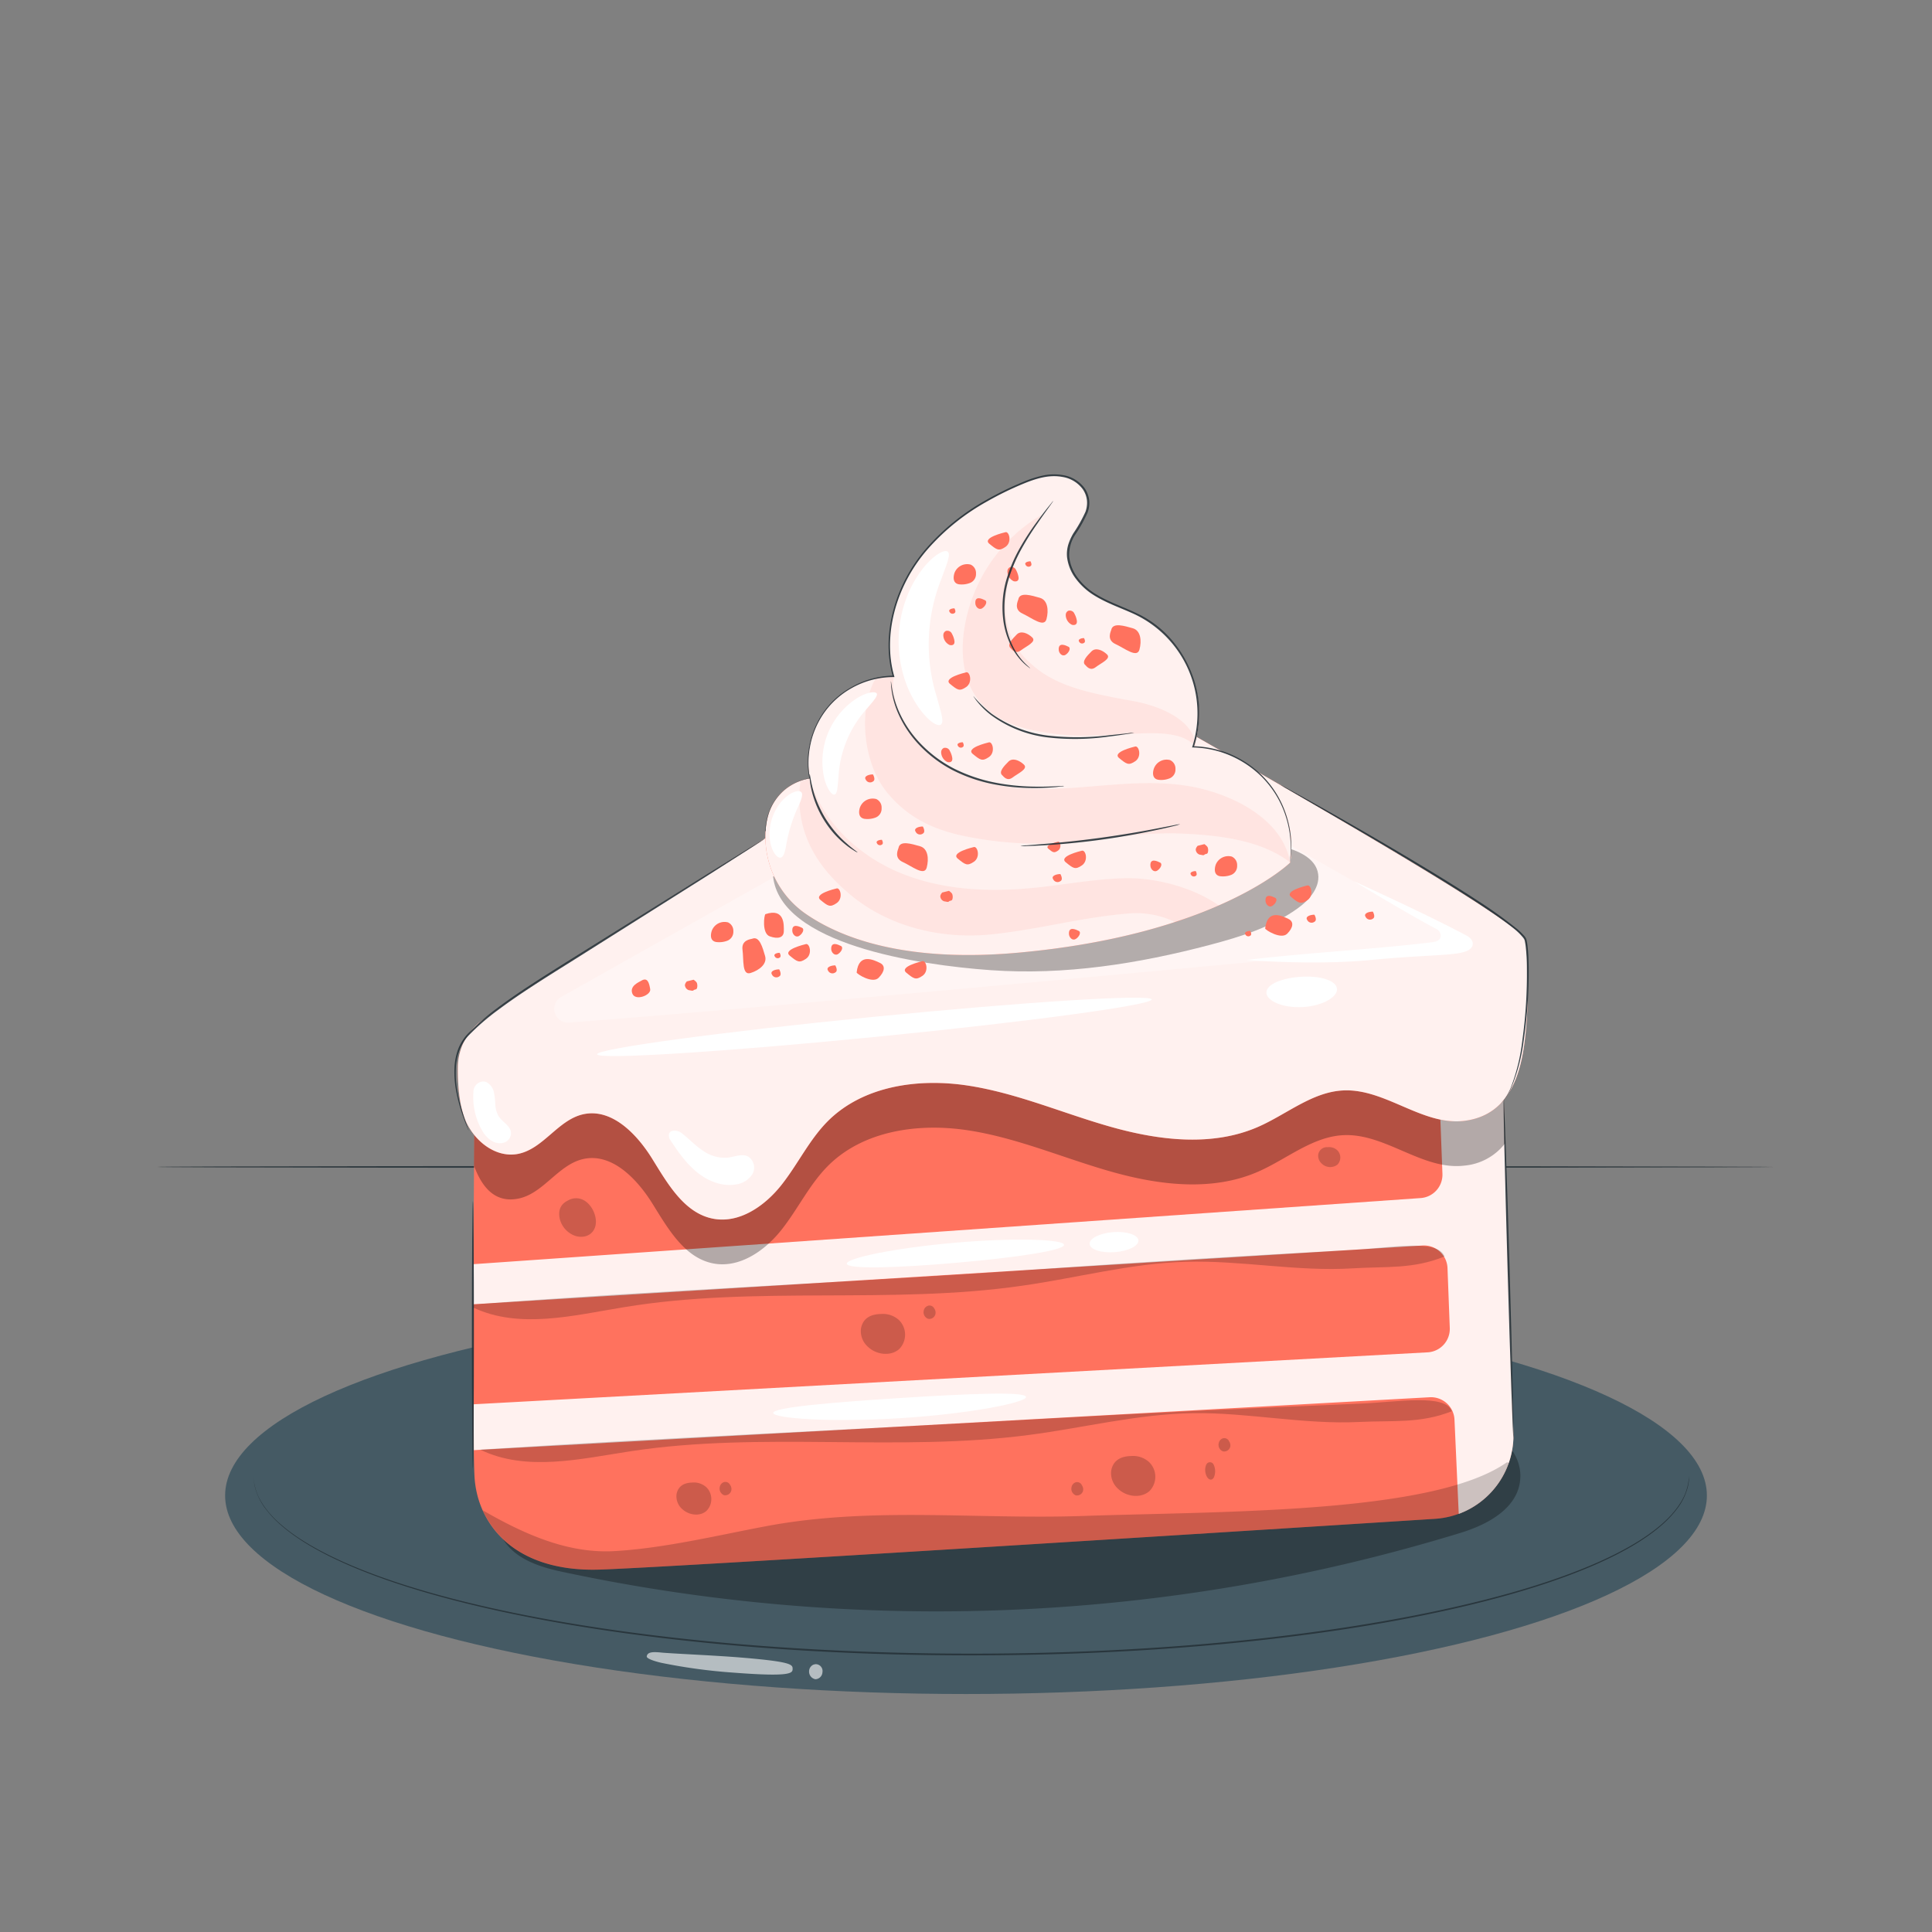 <svg xmlns="http://www.w3.org/2000/svg" viewBox="0 0 500 500"><rect x="0" y="0" width="500" height="500" fill="#808080" stroke="none"/><g id="freepik--Table--inject-15"><g style="opacity:0.9"><path d="M459.35,302c0,.15-93.74.26-209.34.26S40.65,302.19,40.65,302s93.72-.26,209.36-.26S459.35,301.9,459.35,302Z" style="fill:#263238"></path></g></g><g id="freepik--Cake--inject-15"><ellipse cx="250" cy="387.04" rx="191.74" ry="51.37" style="fill:#455a64"></ellipse><g style="opacity:0.9"><path d="M65.6,381.91a13.28,13.28,0,0,0,.74,4c.81,2.51,3,5.88,6.91,9.09,7.73,6.51,21.34,12.46,38.63,17.32,34.7,9.76,84.52,15.62,139.46,15.64S356.13,422,390.83,412.28c17.29-4.86,30.9-10.81,38.63-17.33,3.88-3.2,6.1-6.57,6.91-9.08a13.71,13.71,0,0,0,.74-4s0,.35,0,1a11.68,11.68,0,0,1-.61,3,16,16,0,0,1-2.27,4.35,28.13,28.13,0,0,1-4.61,4.86c-7.73,6.6-21.35,12.61-38.66,17.52-34.73,9.87-84.59,15.79-139.59,15.81s-104.83-5.94-139.56-15.81c-17.31-4.91-30.93-10.92-38.66-17.52a27.75,27.75,0,0,1-4.61-4.86,16,16,0,0,1-2.27-4.35,12.42,12.42,0,0,1-.45-1.7c-.07-.5-.15-.92-.16-1.26C65.6,382.26,65.6,381.91,65.6,381.91Z" style="fill:#263238"></path></g><g style="opacity:0.3"><path d="M387,371.22c-3.49-2.14-7.52-2.8-11.46-3.38a482.53,482.53,0,0,0-76.86-5l-169.6,33.05c2.33,7,9.81,9.48,16.31,10.87A462.88,462.88,0,0,0,378,396.7c7.06-2.16,15.55-6.59,15.47-14.87C393.42,377.34,390.53,373.37,387,371.22Z"></path></g><g style="opacity:0.6"><path d="M205.13,431.89c0,1.1-.28,2.14-15.11,1a141.88,141.88,0,0,1-18.9-2.56c-2-.47-3.82-1.12-3.74-1.66.18-1.29,1.93-1.18,4.16-.95,4.85.35,11.38.6,18.71,1.13C204.94,430,205.12,430.76,205.13,431.89Z" style="fill:#fff"></path></g><g style="opacity:0.6"><path d="M211,430.69l-.46.11a1.9,1.9,0,0,0-1.15,1.72,2,2,0,0,0,1.62,2.06,1.89,1.89,0,0,0,1.84-1.81A1.77,1.77,0,0,0,211,430.69Z" style="fill:#fff"></path></g><path d="M122.8,284.93s-.69,84.76,0,97.16,10.34,24.81,32.39,24.12c17.82-.56,161.67-9.66,216.2-13.14a21.65,21.65,0,0,0,20.26-22.22l-3.54-123.14s-109.57-66.15-112.32-65.46S122.8,284.93,122.8,284.93Z" style="fill:#FF725E"></path><path d="M388.76,270.18a6.09,6.09,0,0,0-7.08-4l-4.77,1.06a6.07,6.07,0,0,0-4.76,6.21l1.15,30.28a6.07,6.07,0,0,1-5.66,6.33L122.5,327.17v10.37l245.64-15.2a6.08,6.08,0,0,1,6.47,5.79l.59,15.51a6.08,6.08,0,0,1-5.66,6.34l-247,13.45.1,11.87,247.3-13.69a6.09,6.09,0,0,1,6.48,5.79l1.1,24.39a21.67,21.67,0,0,0,14.16-20.94Z" style="fill:#fff;opacity:0.9"></path><g style="opacity:0.9"><path d="M122.39,310.8c.14,0,.26,15.52.26,34.65s-.12,34.66-.26,34.66-.26-15.52-.26-34.66S122.25,310.8,122.39,310.8Z" style="fill:#263238"></path></g><g style="opacity:0.9"><path d="M389.15,284.66c.15,0,.83,19.6,1.53,43.78s1.14,43.8,1,43.81-.83-19.6-1.52-43.79S389,284.66,389.15,284.66Z" style="fill:#263238"></path></g><g style="opacity:0.2"><path d="M390,378.43c-18.92,13.36-73.21,12.66-109.75,13.9-27.7.94-54.73-2.47-81.94,2.64-12.56,2.37-26.64,5.76-39.41,6.46-12.11.66-23.46-4.52-33.94-10.55,4,8.83,13.54,15.85,30.27,15.33,17.82-.56,161.67-9.66,216.2-13.14a21.62,21.62,0,0,0,19.07-14.51Z"></path></g><g style="opacity:0.2"><path d="M182.83,384.92a4.83,4.83,0,0,0-3.77-1.23h-.15c-2.68.15-3.57,1.63-3.82,3a4.41,4.41,0,0,0,1.48,3.87c1.69,1.57,4.58,2,6.3.42A4.32,4.32,0,0,0,182.83,384.92Z"></path></g><g style="opacity:0.2"><path d="M297.37,378.37a6.17,6.17,0,0,0-4.76-1.54h0l-.19,0h0c-3.38.18-4.52,2-4.84,3.75a5.44,5.44,0,0,0,1.88,4.81c2.14,2,5.8,2.44,8,.52A5.29,5.29,0,0,0,297.37,378.37Z"></path></g><g style="opacity:0.2"><path d="M232.62,341.6a6.21,6.21,0,0,0-4.77-1.53h-.19c-3.39.18-4.52,2-4.84,3.75a5.41,5.41,0,0,0,1.88,4.8c2.14,2,5.8,2.45,8,.53A5.31,5.31,0,0,0,232.62,341.6Z"></path></g><g style="opacity:0.2"><path d="M151.1,310.62a4.14,4.14,0,0,0-4,0l0,0-.12.07,0,0c-2.37,1.15-2.49,3.19-2.08,4.88a6.31,6.31,0,0,0,3.15,3.92c2.27,1.2,5.08.59,5.93-1.83S153.32,311.84,151.1,310.62Z"></path></g><g style="opacity:0.2"><path d="M346.06,297.66a3.05,3.05,0,0,0-2.38-.77h-.1a2.27,2.27,0,0,0-2.42,1.88,2.73,2.73,0,0,0,.94,2.4,3.11,3.11,0,0,0,4,.26A2.64,2.64,0,0,0,346.06,297.66Z"></path></g><g style="opacity:0.2"><path d="M314.11,379.1a1,1,0,0,0-1.07-.66H313c-.76.08-1,.88-1.09,1.63a3.76,3.76,0,0,0,.43,2.09c.48.86,1.3,1.07,1.79.23A3.94,3.94,0,0,0,314.11,379.1Z"></path></g><g style="opacity:0.2"><path d="M189.27,385.7a1.82,1.82,0,0,0-.34-1.44h0l0,0h0a1.34,1.34,0,0,0-1.71-.64,1.66,1.66,0,0,0-.95,1.23,1.83,1.83,0,0,0,1.1,2.1A1.62,1.62,0,0,0,189.27,385.7Z"></path></g><g style="opacity:0.2"><path d="M280.3,385.8a1.8,1.8,0,0,0-.34-1.45h0l0-.05h0a1.35,1.35,0,0,0-1.71-.63,1.64,1.64,0,0,0-.94,1.22,1.81,1.81,0,0,0,1.09,2.1A1.62,1.62,0,0,0,280.3,385.8Z"></path></g><g style="opacity:0.2"><path d="M242.09,340.05a1.8,1.8,0,0,0-.33-1.45h0l0,0v0a1.33,1.33,0,0,0-1.7-.63,1.63,1.63,0,0,0-1,1.23,1.8,1.8,0,0,0,1.09,2.09A1.6,1.6,0,0,0,242.09,340.05Z"></path></g><g style="opacity:0.2"><path d="M318.39,374.41a1.79,1.79,0,0,0-.34-1.44h0l0-.05h0a1.35,1.35,0,0,0-1.71-.63,1.64,1.64,0,0,0-.94,1.22,1.81,1.81,0,0,0,1.09,2.1A1.62,1.62,0,0,0,318.39,374.41Z"></path></g><path d="M275.37,322.15c.08,1.45-12.44,3.31-27.92,4.66s-28.12,1.69-28.3.25S231.43,323,247,321.63,275.29,320.73,275.37,322.15Z" style="fill:#fff"></path><path d="M294.62,321c.11,1.43-2.64,2.8-6.12,3.06s-6.41-.69-6.51-2.12,2.63-2.81,6.12-3.07S294.51,319.59,294.62,321Z" style="fill:#fff"></path><path d="M265.54,361.52c.18,1.41-14.33,4.36-32.5,5.5s-32.93.05-32.93-1.36,14.61-2.69,32.6-3.84S265.36,360.07,265.54,361.52Z" style="fill:#fff"></path><g style="opacity:0.2"><path d="M122.5,338.41c12,5.65,26,2,39.06-.12,33.94-5.61,68.91-.62,103-5.55,14.12-2,28-5.78,42.29-6.19,14.41-.42,28.79,2.59,43.18,1.7,8.73-.53,15.73.24,23.81-3.08-1.71-4.63-14.28-2.21-23.54-1.71-29.11,1.58-54.14,3.09-83.21,5.13-48.8,3.43-95.65,5.25-144.45,9"></path></g><g style="opacity:0.2"><path d="M352.21,363.25c-29.13,1.2-54.18,2.38-83.28,4-48.84,2.79-95.81,4.78-144.66,7.91h0c11.91,5.81,26,2.39,39.07.4,34-5.16,68.9.28,103-4.2,14.14-1.85,28.11-5.41,42.37-5.63s28.75,3,43.16,2.27c8.72-.42,15.72.44,23.85-2.77C374.08,360.62,361.47,362.87,352.21,363.25Z"></path></g><g style="opacity:0.3"><path d="M394.88,254.89c-.52-5.36-102.16-62-111.28-67.55-6.82-4.13-14.56-1.68-18.85.79-36.91,21.28-123.47,75.82-130.94,81-4.11,2.84-9.07,5-11.31,6.76l.24,17.85-.07,7.93c2.09,5.71,5.51,9.72,11.47,8.53,6.48-1.29,10.28-8.72,16.71-10.22,7.41-1.74,13.94,5,18,11.52s8.33,14.08,15.81,15.49c6.75,1.26,13.29-3.3,17.56-8.68s7.25-11.77,12.1-16.62c9.14-9.12,23.4-11.11,36.16-9.17s24.74,7.21,37.16,10.72,26.11,5.17,37.94,0c7.42-3.24,14.06-9.1,22.16-9.46,10.85-.49,20.46,9.19,31.24,7.88a15,15,0,0,0,10.56-5.79l-.38-14C391.07,273.48,395.76,264,394.88,254.89Z"></path></g><path d="M394.88,243.32c.88,9.14.75,23-1.2,31.37S387.5,289,378.94,290.08c-10.78,1.31-20.39-8.36-31.24-7.88-8.1.36-14.74,6.23-22.16,9.46-11.84,5.15-25.53,3.49-37.94,0s-24.4-8.78-37.16-10.72-27,.05-36.16,9.17c-4.85,4.85-7.82,11.25-12.1,16.63s-10.81,9.93-17.56,8.67c-7.48-1.4-11.79-9-15.81-15.49s-10.55-13.26-18-11.52c-6.43,1.51-10.23,8.93-16.71,10.22-6,1.19-11.81-3.64-13.9-9.36-1.35-3.68-1.77-8.59-1.7-13.23a15.07,15.07,0,0,1,5.85-11.64c2.24-1.73,5.31-4,9.42-6.83,7.47-5.16,94-59.7,130.94-81,4.29-2.47,12-4.92,18.85-.79C292.72,181.29,394.36,238,394.88,243.32Z" style="fill:#FF725E"></path><g style="opacity:0.9"><path d="M394.88,243.32c.88,9.14.75,23-1.2,31.37S387.5,289,378.94,290.08c-10.78,1.31-20.39-8.36-31.24-7.88-8.1.36-14.74,6.23-22.16,9.46-11.84,5.15-25.53,3.49-37.94,0s-24.4-8.78-37.16-10.72-27,.05-36.16,9.17c-4.85,4.85-7.82,11.25-12.1,16.63s-10.81,9.93-17.56,8.67c-7.48-1.4-11.79-9-15.81-15.49s-10.55-13.26-18-11.52c-6.43,1.51-10.23,8.93-16.71,10.22-6,1.19-11.81-3.64-13.9-9.36-1.35-3.68-1.77-8.59-1.7-13.23a15.07,15.07,0,0,1,5.85-11.64c2.24-1.73,5.31-4,9.42-6.83,7.47-5.16,94-59.7,130.94-81,4.29-2.47,12-4.92,18.85-.79C292.72,181.29,394.36,238,394.88,243.32Z" style="fill:#fff"></path></g><path d="M145.25,258a3.55,3.55,0,0,0,2.18,6.62c50.41-3.7,196.16-17.48,225.47-20.26a1.62,1.62,0,0,0,.71-3c-17.37-9.94-80.41-45.92-96.24-53.8a7.84,7.84,0,0,0-7.31.18Z" style="fill:#fff;opacity:0.3"></path><path d="M298.05,258.66c.14,1.43-31.88,5.77-71.51,9.69s-71.88,5.93-72,4.5,31.87-5.77,71.51-9.69S297.91,257.23,298.05,258.66Z" style="fill:#fff"></path><path d="M346,255.79c.36,2.11-3.59,4.55-8.89,4.84s-9.48-1.7-9.36-3.84,4.13-3.69,8.93-4S345.66,253.65,346,255.79Z" style="fill:#fff"></path><path d="M193.66,299.34c-1.61-.88-3.56.06-5.39.27a9.81,9.81,0,0,1-6.35-1.81c-1.89-1.22-3.7-3.16-5.48-4.53a3.07,3.07,0,0,0-2.38-.62c-.79.18-1.24.87-.76,2.11,2,3.07,4.13,6.18,7,8.54s6.59,3.88,10.22,3.22a5.88,5.88,0,0,0,4.2-2.67A3.39,3.39,0,0,0,193.66,299.34Z" style="fill:#fff"></path><path d="M129.07,288.92a6.71,6.71,0,0,1-.89-3.14,16.9,16.9,0,0,0-.4-3.27,3.76,3.76,0,0,0-2-2.5,2,2,0,0,0-.87-.11,2.68,2.68,0,0,0-2.39,2.64,17.47,17.47,0,0,0,2.6,10.62c1.09,1.57,2.75,2.95,4.78,2.67a2.66,2.66,0,0,0,2.35-2.44C132.31,291.44,130.1,290.49,129.07,288.92Z" style="fill:#fff"></path><path d="M380.86,243.26a3.56,3.56,0,0,0-1.49-1.21c-9.36-5.07-29-14-29-14s14.5,8.79,21.39,12.38a2,2,0,0,1,1.1,1.76c-.05,1.26-1.34,1.56-2.4,1.68-16,1.92-31.92,2.66-47.87,4.57,0,0,17.22,1.45,32.21,0s22.74-1,25.27-2.56C381.43,245,381.27,244,380.86,243.26Z" style="fill:#fff"></path><g style="opacity:0.3"><path d="M341,225.52c-.83-3.14-4.15-4.9-7.24-5.9-7.16-2.34-14.8-2.71-22.32-3-32.41-1.25-65.81-1.18-95.94,10.8l-15.43-.59c1.91,17.49,37.24,22.89,56.33,24.25s38.27-1.67,56.77-6.56c7.93-2.09,15.93-4.6,22.6-9.39C339,232.86,342,229.28,341,225.52Z"></path></g><path d="M333.89,223.24a25.84,25.84,0,0,0-25-29.9c4.21-12.14-1.37-26.91-12.56-33.24-4.26-2.41-9.13-3.68-13.25-6.33s-7.52-7.46-6.37-12.22c1.11-4.57,6.11-8,4.8-12.94a7.48,7.48,0,0,0-5-5c-4.23-1.41-8.49,0-12.42,1.72-10,4.26-19.47,10.35-26,19s-9.75,20.26-6.8,30.72a22.08,22.08,0,0,0-21.7,26.37,13.6,13.6,0,0,0-10.46,8.63,18.6,18.6,0,0,0-1,5.07A24.23,24.23,0,0,0,209,236.82c8.92,6,25.52,12.36,54.62,9.72C315,241.87,333.89,223.24,333.89,223.24Z" style="fill:#FF725E"></path><g style="opacity:0.9"><path d="M333.89,223.24a25.84,25.84,0,0,0-25-29.9c4.21-12.14-1.37-26.91-12.56-33.24-4.26-2.41-9.13-3.68-13.25-6.33s-7.52-7.46-6.37-12.22c1.11-4.57,6.11-8,4.8-12.94a7.48,7.48,0,0,0-5-5c-4.23-1.41-8.49,0-12.42,1.72-10,4.26-19.47,10.35-26,19s-9.75,20.26-6.8,30.72a22.08,22.08,0,0,0-21.7,26.37,13.6,13.6,0,0,0-10.46,8.63,18.6,18.6,0,0,0-1,5.07A24.23,24.23,0,0,0,209,236.82c8.92,6,25.52,12.36,54.62,9.72C315,241.87,333.89,223.24,333.89,223.24Z" style="fill:#fff"></path></g><g style="opacity:0.1"><path d="M231.3,175.13c-1.33,9.88,7.91,20.45,17.34,25s20.42,4.43,30.88,3.63,21.12-2.14,31.31.34,21.26,8.77,23.06,19.1c-7.36-5.7-18.09-7-27.4-7.44s-18.58.93-27.84,2a92.07,92.07,0,0,1-27.07-1c-9.18-1.59-16.65-4.83-22.39-12.17s-7.2-20.94-2.57-29A13.89,13.89,0,0,1,231.3,175.13Z" style="fill:#FF725E"></path></g><g style="opacity:0.1"><path d="M293.14,181.41C279.11,178.9,271.6,177,265,170c-4.58-4.89-5.6-12.33-4.14-18.87s5.05-12.39,8.81-17.94a41.65,41.65,0,0,0-20.26,30.61c-.62,5.15-.21,10.59,2.32,15.12,4.36,7.79,12.51,9.87,21.36,11,15.56,2,30.62-3.39,36.42,3.39h0C309.1,186.27,300.1,182.65,293.14,181.41Z" style="fill:#FF725E"></path></g><g style="opacity:0.1"><path d="M291.49,227.28c-7.88.12-15.67,1.65-23.51,2.45-11.7,1.2-23.83.71-34.73-3.71s-20.43-13.2-23.68-24.51l-2.41.68c-1.63,12.48,3.74,22,13.55,29.88s23,11,35.51,9.78c12-1.17,23.65-4.45,35.67-5.42a23,23,0,0,1,12.4,2.29l11.11-4.4C309,229.77,299.37,227.16,291.49,227.28Z" style="fill:#FF725E"></path></g><path d="M216,205.63c-.65.22-1.93-1.27-2.69-4.24A19.53,19.53,0,0,1,222,180.56c2.66-1.54,4.61-1.67,4.91-1.06s-.9,1.94-2.57,3.91A28.6,28.6,0,0,0,217,201.06C216.76,203.63,216.73,205.41,216,205.63Z" style="fill:#fff"></path><path d="M245.29,142.79c.83.74-.31,3.28-1.7,7.13a45.48,45.48,0,0,0-1.19,30.33c1.08,3.95,2,6.57,1.12,7.25s-3.44-.92-6.12-4.9a28.09,28.09,0,0,1-3.52-7.61,31.84,31.84,0,0,1,.81-20.49,28.19,28.19,0,0,1,4.1-7.31C241.78,143.43,244.53,142.09,245.29,142.79Z" style="fill:#fff"></path><path d="M202.1,221.94c-.66.21-1.67-.65-2.35-2.5a10.26,10.26,0,0,1-.59-3.36,13.21,13.21,0,0,1,2.49-7.9,10.61,10.61,0,0,1,2.41-2.42c1.62-1.12,2.95-1.24,3.36-.69s0,1.68-.58,3.11a39.61,39.61,0,0,0-3.43,10.88C203.1,220.58,202.8,221.72,202.1,221.94Z" style="fill:#fff"></path><path d="M194.68,242.94c-.33.13-2.87.26-2.52,2.87s-.18,6.71,2.09,6,4.36-2.36,3.75-4.41S196.59,242.16,194.68,242.94Z" style="fill:#FF725E"></path><path d="M232.54,219.42c-.06.36-1.31,2.58,1.09,3.67s5.59,3.73,6.2,1.44.33-4.95-1.73-5.52S232.9,217.39,232.54,219.42Z" style="fill:#FF725E"></path><path d="M287.59,163c-.06.36-1.31,2.58,1.09,3.68s5.59,3.72,6.21,1.43.32-4.95-1.74-5.52S288,161,287.59,163Z" style="fill:#FF725E"></path><path d="M263.54,155.13c-.06.35-1.31,2.57,1.09,3.67s5.59,3.72,6.2,1.43.33-4.95-1.73-5.52S263.9,153.09,263.54,155.13Z" style="fill:#FF725E"></path><path d="M259.43,200.68c.2.16,1.16,1.65,2.62.54s4.13-2.23,2.92-3.36-2.94-1.82-4-.74S258.3,199.8,259.43,200.68Z" style="fill:#FF725E"></path><path d="M280.92,172.15c.2.16,1.16,1.65,2.62.53s4.13-2.22,2.92-3.35-2.94-1.82-4-.74S279.78,171.27,280.92,172.15Z" style="fill:#FF725E"></path><path d="M261.59,167.78c.19.15,1.15,1.65,2.62.53s4.12-2.22,2.92-3.35-2.95-1.83-4-.75S260.45,166.89,261.59,167.78Z" style="fill:#FF725E"></path><path d="M208.58,244.33c-.43.11-6.1,1.44-4.19,3s2.44,2,4.19.81S209.53,244.09,208.58,244.33Z" style="fill:#FF725E"></path><path d="M252.05,219.21c-.43.11-6.1,1.44-4.18,3s2.44,2,4.18.81S253,219,252.05,219.21Z" style="fill:#FF725E"></path><path d="M280,220.16c-.43.11-6.1,1.44-4.18,3s2.44,2,4.18.8S281,219.91,280,220.16Z" style="fill:#FF725E"></path><path d="M255.93,192.12c-.43.11-6.1,1.44-4.18,3s2.44,2,4.18.81S256.88,191.87,255.93,192.12Z" style="fill:#FF725E"></path><path d="M216.53,229.92c-.43.11-6.1,1.44-4.18,3s2.44,2,4.18.8S217.48,229.67,216.53,229.92Z" style="fill:#FF725E"></path><path d="M273.82,217.84c-.26.06-3.66.86-2.51,1.81s1.46,1.21,2.51.48S274.39,217.69,273.82,217.84Z" style="fill:#FF725E"></path><path d="M238.74,248.74c-.43.11-6.1,1.44-4.18,3s2.44,2,4.18.8S239.69,248.5,238.74,248.74Z" style="fill:#FF725E"></path><path d="M338.35,229.15c-.43.11-6.1,1.44-4.19,3s2.44,2,4.19.81S339.3,228.91,338.35,229.15Z" style="fill:#FF725E"></path><path d="M250.05,174c-.43.11-6.1,1.44-4.18,3s2.44,2,4.18.8S251,173.71,250.05,174Z" style="fill:#FF725E"></path><path d="M260.22,137.73c-.43.11-6.1,1.44-4.18,3s2.44,2,4.18.8S261.17,137.48,260.22,137.73Z" style="fill:#FF725E"></path><path d="M293.81,193.19c-.43.11-6.1,1.44-4.18,3s2.44,2,4.18.81S294.76,193,293.81,193.19Z" style="fill:#FF725E"></path><path d="M201.66,250.87c-1.19,0-2.41.53-1.89,1.31a1.25,1.25,0,0,0,1.89.52C202.47,252.27,201.66,250.87,201.66,250.87Z" style="fill:#FF725E"></path><path d="M355.29,235.93c-1.19,0-2.41.52-1.89,1.31a1.26,1.26,0,0,0,1.89.52C356.1,237.32,355.29,235.93,355.29,235.93Z" style="fill:#FF725E"></path><path d="M274.43,226.21c-1.19,0-2.41.53-1.88,1.31a1.25,1.25,0,0,0,1.88.52C275.25,227.61,274.43,226.21,274.43,226.21Z" style="fill:#FF725E"></path><path d="M216.17,249.84c-1.19,0-2.41.53-1.89,1.31a1.26,1.26,0,0,0,1.89.52C217,251.24,216.17,249.84,216.17,249.84Z" style="fill:#FF725E"></path><path d="M340.17,236.73c-1.19,0-2.41.52-1.89,1.31a1.26,1.26,0,0,0,1.89.52C341,238.12,340.17,236.73,340.17,236.73Z" style="fill:#FF725E"></path><path d="M238.83,213.9c-1.19,0-2.41.52-1.88,1.31a1.25,1.25,0,0,0,1.88.52C239.65,215.29,238.83,213.9,238.83,213.9Z" style="fill:#FF725E"></path><path d="M225.92,200.42c-1.19,0-2.41.53-1.88,1.31a1.25,1.25,0,0,0,1.88.52C226.74,201.82,225.92,200.42,225.92,200.42Z" style="fill:#FF725E"></path><path d="M201.77,246.59c-.8,0-1.63.36-1.28.89a.86.86,0,0,0,1.28.35C202.32,247.54,201.77,246.59,201.77,246.59Z" style="fill:#FF725E"></path><path d="M323.56,240.92c-.81,0-1.63.36-1.28.89a.86.86,0,0,0,1.28.35C324.11,241.87,323.56,240.92,323.56,240.92Z" style="fill:#FF725E"></path><path d="M309.46,225.44c-.8,0-1.63.35-1.27.88a.84.84,0,0,0,1.27.35C310,226.38,309.46,225.44,309.46,225.44Z" style="fill:#FF725E"></path><path d="M249.16,192.1c-.8,0-1.63.35-1.27.88a.85.85,0,0,0,1.27.36C249.71,193,249.16,192.1,249.16,192.1Z" style="fill:#FF725E"></path><path d="M280.54,165.14c-.8,0-1.63.36-1.28.89a.86.86,0,0,0,1.28.35C281.09,166.09,280.54,165.14,280.54,165.14Z" style="fill:#FF725E"></path><path d="M266.69,145.27c-.8,0-1.63.35-1.27.88a.85.85,0,0,0,1.27.36C267.24,146.21,266.69,145.27,266.69,145.27Z" style="fill:#FF725E"></path><path d="M247,157.44c-.8,0-1.62.35-1.27.88a.85.85,0,0,0,1.27.36C247.57,158.38,247,157.44,247,157.44Z" style="fill:#FF725E"></path><path d="M228.23,217.34c-.81,0-1.63.36-1.28.89a.86.86,0,0,0,1.28.35C228.78,218.28,228.23,217.34,228.23,217.34Z" style="fill:#FF725E"></path><path d="M179.5,253.55l-1.74.43s-.7.69-.44,1.3a1.42,1.42,0,0,0,1.06,1c.33,0,.86.26,1.12,0s.7-.09.87-.52a2.24,2.24,0,0,0,0-1.31C180.28,254.06,179.5,253.55,179.5,253.55Z" style="fill:#FF725E"></path><path d="M311.7,218.46l-1.74.43s-.7.7-.44,1.31a1.4,1.4,0,0,0,1.06,1c.34,0,.86.27,1.12,0s.7-.08.87-.52a2.17,2.17,0,0,0,0-1.31C312.48,219,311.7,218.46,311.7,218.46Z" style="fill:#FF725E"></path><path d="M245.59,230.55l-1.74.43s-.7.7-.44,1.31a1.42,1.42,0,0,0,1.06,1c.34,0,.86.27,1.12,0s.7-.08.87-.52a2.17,2.17,0,0,0,0-1.31C246.38,231.07,245.59,230.55,245.59,230.55Z" style="fill:#FF725E"></path><path d="M184.34,240.58c-.21.39-1.05,2.85,1,3.21a5.91,5.91,0,0,0,2.77-.29,2.45,2.45,0,0,0,1.68-2.33v-.26a2.38,2.38,0,0,0-1.27-2.14.69.69,0,0,0-.3-.1A3.5,3.5,0,0,0,184.34,240.58Z" style="fill:#FF725E"></path><path d="M314.73,223.55c-.21.39-1,2.85,1,3.21a5.93,5.93,0,0,0,2.77-.29,2.45,2.45,0,0,0,1.67-2.33v-.25a2.38,2.38,0,0,0-1.27-2.15.82.82,0,0,0-.29-.1A3.51,3.51,0,0,0,314.73,223.55Z" style="fill:#FF725E"></path><path d="M298.76,198.59c-.22.38-1.05,2.85,1,3.21a5.8,5.8,0,0,0,2.77-.3,2.44,2.44,0,0,0,1.68-2.32v-.26a2.4,2.4,0,0,0-1.28-2.15.76.76,0,0,0-.29-.1A3.49,3.49,0,0,0,298.76,198.59Z" style="fill:#FF725E"></path><path d="M247.14,148c-.21.38-1,2.85,1,3.21a5.8,5.8,0,0,0,2.77-.3,2.44,2.44,0,0,0,1.68-2.33v-.25a2.39,2.39,0,0,0-1.27-2.15.86.86,0,0,0-.3-.1A3.49,3.49,0,0,0,247.14,148Z" style="fill:#FF725E"></path><path d="M222.67,208.7c-.21.39-1,2.85,1.05,3.21a5.94,5.94,0,0,0,2.77-.29,2.45,2.45,0,0,0,1.67-2.33V209a2.38,2.38,0,0,0-1.27-2.15.8.8,0,0,0-.3-.1A3.5,3.5,0,0,0,222.67,208.7Z" style="fill:#FF725E"></path><path d="M245.15,197.2c.21.09,1.49.33,1.29-1.08a5.46,5.46,0,0,0-.62-1.77,1.28,1.28,0,0,0-1.36-.81l-.12,0a1.15,1.15,0,0,0-.76,1.1.42.42,0,0,0,0,.2A2.86,2.86,0,0,0,245.15,197.2Z" style="fill:#FF725E"></path><path d="M245.71,166.9c.21.09,1.49.34,1.29-1.07a5.38,5.38,0,0,0-.62-1.77,1.28,1.28,0,0,0-1.36-.81l-.12,0a1.14,1.14,0,0,0-.76,1.1.42.42,0,0,0,0,.2A2.83,2.83,0,0,0,245.71,166.9Z" style="fill:#FF725E"></path><path d="M262.3,150.4c.21.09,1.49.33,1.29-1.08a5.71,5.71,0,0,0-.62-1.77,1.29,1.29,0,0,0-1.36-.81l-.12,0a1.14,1.14,0,0,0-.76,1.09.72.72,0,0,0,0,.21A2.85,2.85,0,0,0,262.3,150.4Z" style="fill:#FF725E"></path><path d="M277.39,161.68c.22.09,1.49.33,1.29-1.08a5.46,5.46,0,0,0-.62-1.77,1.27,1.27,0,0,0-1.36-.8l-.12,0a1.14,1.14,0,0,0-.76,1.09.46.46,0,0,0,0,.21A2.84,2.84,0,0,0,277.39,161.68Z" style="fill:#FF725E"></path><path d="M166,253.79c-.61.38-3.13,1.34-2.35,3.35s4.88.42,4.62-1.14S167.62,252.82,166,253.79Z" style="fill:#FF725E"></path><path d="M198.1,236.58c-.34.11-1,5,1.12,5.75s3.6.35,3.63-1.31S203.09,234.92,198.1,236.58Z" style="fill:#FF725E"></path><path d="M221.7,251.67c0,.37,4.12,3,5.7,1.37s1.81-3.14.31-3.85S222.26,246.45,221.7,251.67Z" style="fill:#FF725E"></path><path d="M327.42,240.29c0,.36,4.12,2.94,5.7,1.36s1.81-3.13.31-3.84S328,235.06,327.42,240.29Z" style="fill:#FF725E"></path><path d="M205.05,241c.07.8.88,1.74,1.75,1.22s1.48-1.74.78-2.09S204.88,238.84,205.05,241Z" style="fill:#FF725E"></path><path d="M215.12,245.7c.06.8.87,1.74,1.74,1.22s1.48-1.74.79-2.09S215,243.52,215.12,245.7Z" style="fill:#FF725E"></path><path d="M327.52,233.23c.06.8.87,1.75,1.74,1.22s1.48-1.74.78-2.09S327.34,231.05,327.52,233.23Z" style="fill:#FF725E"></path><path d="M276.65,241.79c.07.81.87,1.75,1.75,1.22s1.48-1.74.78-2.09S276.48,239.62,276.65,241.79Z" style="fill:#FF725E"></path><path d="M297.73,224.11c.06.8.87,1.74,1.74,1.22s1.48-1.74.78-2.09S297.55,221.93,297.73,224.11Z" style="fill:#FF725E"></path><path d="M274,168.25c.07.8.88,1.74,1.75,1.22s1.48-1.74.78-2.09S273.83,166.07,274,168.25Z" style="fill:#FF725E"></path><path d="M252.42,156.22c.06.8.87,1.74,1.74,1.22s1.48-1.74.78-2.09S252.24,154,252.42,156.22Z" style="fill:#FF725E"></path><g style="opacity:0.9"><path d="M198.13,215.2a10.37,10.37,0,0,1,.09-1.29,17,17,0,0,1,.81-3.68,13.19,13.19,0,0,1,3.26-5.11,13.59,13.59,0,0,1,7.29-3.75l-.11.16a22,22,0,0,1-.1-8,22.62,22.62,0,0,1,3.34-8.61,21.79,21.79,0,0,1,7.58-7.06,22.55,22.55,0,0,1,11-3l-.21.27c-3.05-10.56.28-23.65,8.79-33.37a58.3,58.3,0,0,1,15.49-12.43,83.59,83.59,0,0,1,9.31-4.55,28.75,28.75,0,0,1,5-1.65,13.47,13.47,0,0,1,5.37-.17,8.66,8.66,0,0,1,5.64,3.37,6.89,6.89,0,0,1,1.19,3.11,7.15,7.15,0,0,1-.44,3.28,36.91,36.91,0,0,1-3.13,5.59,9.56,9.56,0,0,0-1.6,5.79,11.05,11.05,0,0,0,2.26,5.51,16.36,16.36,0,0,0,4.38,4c3.36,2.12,7.12,3.34,10.6,5a27,27,0,0,1,9,6.66,29.86,29.86,0,0,1,5.51,9.11,28.24,28.24,0,0,1,.5,19l-.18-.26a26.5,26.5,0,0,1,9.51,2,26.8,26.8,0,0,1,7.35,4.64,25.47,25.47,0,0,1,7.39,11.65,25.88,25.88,0,0,1,1.13,8.7,19.93,19.93,0,0,1-.35,3.05s0-.27.08-.78.12-1.27.16-2.27a26.57,26.57,0,0,0-1.22-8.64,25.34,25.34,0,0,0-7.4-11.48,26.43,26.43,0,0,0-7.27-4.55,25.92,25.92,0,0,0-9.39-2h-.26l.09-.25a28.38,28.38,0,0,0-14.91-34.2c-3.44-1.61-7.22-2.83-10.66-5a16.91,16.91,0,0,1-4.52-4.13,11.5,11.5,0,0,1-2.36-5.77,8.58,8.58,0,0,1,.34-3.18,13.89,13.89,0,0,1,1.32-2.91,36.59,36.59,0,0,0,3.1-5.5,6.76,6.76,0,0,0,.4-3.05,6.28,6.28,0,0,0-1.1-2.87,8.12,8.12,0,0,0-5.31-3.16c-3.46-.64-6.93.48-10.1,1.79a82.51,82.51,0,0,0-9.25,4.52,57.73,57.73,0,0,0-15.37,12.3c-8.43,9.6-11.73,22.53-8.76,32.93l.08.27h-.28a22.11,22.11,0,0,0-10.81,2.86,21.47,21.47,0,0,0-7.48,6.92,22.22,22.22,0,0,0-3.33,8.46,21.86,21.86,0,0,0,0,7.88l0,.14-.13,0a13.39,13.39,0,0,0-7.19,3.64,13.16,13.16,0,0,0-3.27,5,18,18,0,0,0-.87,3.64c0,.41-.09.72-.12,1S198.13,215.2,198.13,215.2Z" style="fill:#263238"></path></g><g style="opacity:0.9"><path d="M197.74,217.19a1.35,1.35,0,0,1-.25.18l-.74.5-2.89,1.87-10.66,6.8-35.3,22.27c-6.91,4.33-13.51,8.44-19.14,12.67a59.29,59.29,0,0,0-7.53,6.55,11.74,11.74,0,0,0-2.32,3.77,15.73,15.73,0,0,0-.89,4,26.38,26.38,0,0,0,.44,7.12,46.15,46.15,0,0,0,1.34,5.26c.44,1.43.83,2.52,1.1,3.25.12.35.22.63.3.85l.09.29a1.16,1.16,0,0,1-.14-.27l-.35-.83c-.3-.73-.72-1.81-1.2-3.23a44.1,44.1,0,0,1-1.42-5.26,26.34,26.34,0,0,1-.53-7.21,16.15,16.15,0,0,1,.88-4.14,12.21,12.21,0,0,1,2.39-3.93,59.85,59.85,0,0,1,7.55-6.64c5.65-4.27,12.25-8.39,19.15-12.72L183,226.23c4.52-2.79,8.18-5.07,10.75-6.66l2.94-1.79.77-.45A1.13,1.13,0,0,1,197.74,217.19Z" style="fill:#263238"></path></g><g style="opacity:0.9"><path d="M388.51,285.45s.29-.3.77-.92a13.56,13.56,0,0,0,1.7-3,50.22,50.22,0,0,0,3-12.26,126.2,126.2,0,0,0,1.18-18.76c0-1.77-.09-3.59-.29-5.42-.05-.45-.12-.91-.21-1.36a2.33,2.33,0,0,0-.17-.61,3.47,3.47,0,0,0-.37-.54,16.37,16.37,0,0,0-2-2c-3-2.43-6.3-4.65-9.71-6.91-6.85-4.47-13.52-8.51-19.6-12.16s-11.6-6.86-16.24-9.56l-11-6.37-3-1.73-.77-.47a1.07,1.07,0,0,1-.26-.17,1.29,1.29,0,0,1,.28.13l.8.41,3,1.66c2.63,1.45,6.42,3.56,11.08,6.22s10.2,5.85,16.3,9.47,12.79,7.65,19.65,12.14a115.27,115.27,0,0,1,9.75,7,15.41,15.41,0,0,1,2.09,2,4.55,4.55,0,0,1,.43.62,3.57,3.57,0,0,1,.22.74c.09.48.15.94.2,1.41.21,1.86.25,3.68.28,5.46a123.1,123.1,0,0,1-1.29,18.82,47.8,47.8,0,0,1-3.24,12.29,12.85,12.85,0,0,1-1.79,3A6.06,6.06,0,0,1,388.51,285.45Z" style="fill:#263238"></path></g><g style="opacity:0.9"><path d="M221.93,220.61a3.73,3.73,0,0,1-.86-.45,17.91,17.91,0,0,1-2.18-1.53,25.52,25.52,0,0,1-2.88-2.7,26.39,26.39,0,0,1-5-8.22,25.45,25.45,0,0,1-1.11-3.79,19,19,0,0,1-.37-2.63,3.36,3.36,0,0,1,0-1c.09,0,.21,1.37.74,3.52a27.93,27.93,0,0,0,1.2,3.7,30.12,30.12,0,0,0,2.13,4.25,30.91,30.91,0,0,0,2.82,3.83,28.23,28.23,0,0,0,2.76,2.74C220.81,219.8,222,220.53,221.93,220.61Z" style="fill:#263238"></path></g><g style="opacity:0.9"><path d="M275.4,203.42a2.57,2.57,0,0,1-.59.1c-.39,0-1,.13-1.7.19a60.83,60.83,0,0,1-6.29.23,53.05,53.05,0,0,1-9.31-.91,40.54,40.54,0,0,1-10.84-3.65,32.83,32.83,0,0,1-9.1-6.94,28.24,28.24,0,0,1-5.12-7.82,22.94,22.94,0,0,1-1.72-6.07,16.09,16.09,0,0,1-.15-1.7,2.26,2.26,0,0,1,0-.6s.11.82.35,2.27a24.61,24.61,0,0,0,1.86,5.95,28.6,28.6,0,0,0,5.13,7.65,33,33,0,0,0,9,6.8,41.77,41.77,0,0,0,10.71,3.64,55.9,55.9,0,0,0,9.21,1c2.65.07,4.79,0,6.27-.07l1.71-.09A2.3,2.3,0,0,1,275.4,203.42Z" style="fill:#263238"></path></g><g style="opacity:0.9"><path d="M293.54,189.6a10.49,10.49,0,0,1-1.74.34c-1.12.18-2.75.42-4.78.67a62.52,62.52,0,0,1-15.91.23A30.87,30.87,0,0,1,256.4,185a21.06,21.06,0,0,1-3.46-3.38c-.37-.43-.6-.82-.78-1.06s-.25-.38-.23-.39a29.92,29.92,0,0,0,4.7,4.54,31.75,31.75,0,0,0,14.55,5.66,67.73,67.73,0,0,0,15.8-.08l4.79-.5A13.39,13.39,0,0,1,293.54,189.6Z" style="fill:#263238"></path></g><g style="opacity:0.9"><path d="M305.43,213.29a10,10,0,0,1-1.58.47c-1,.26-2.52.61-4.37,1-3.7.81-8.84,1.78-14.56,2.56s-10.94,1.23-14.72,1.44c-1.89.11-3.42.17-4.48.19a10.93,10.93,0,0,1-1.64,0,9,9,0,0,1,1.63-.18l4.46-.36c3.77-.31,9-.81,14.68-1.59s10.85-1.68,14.56-2.4l4.39-.85A12,12,0,0,1,305.43,213.29Z" style="fill:#263238"></path></g><g style="opacity:0.9"><path d="M272.56,129.65a2.32,2.32,0,0,1-.26.43l-.82,1.16c-.72,1-1.77,2.44-3,4.25a72.27,72.27,0,0,0-4.11,6.55,39.29,39.29,0,0,0-3.58,8.7,26,26,0,0,0-.7,9.33,21.08,21.08,0,0,0,2.12,7.33,16.85,16.85,0,0,0,3,4.2c.87.87,1.41,1.29,1.38,1.33s-.15-.08-.42-.27a13.33,13.33,0,0,1-1.1-.91,15.64,15.64,0,0,1-3.18-4.18,20.84,20.84,0,0,1-2.28-7.44,25.91,25.91,0,0,1,.68-9.52,38.51,38.51,0,0,1,3.66-8.8,66.74,66.74,0,0,1,4.23-6.53c1.3-1.79,2.4-3.2,3.17-4.16l.9-1.11C272.43,129.76,272.54,129.64,272.56,129.65Z" style="fill:#263238"></path></g></g></svg>
